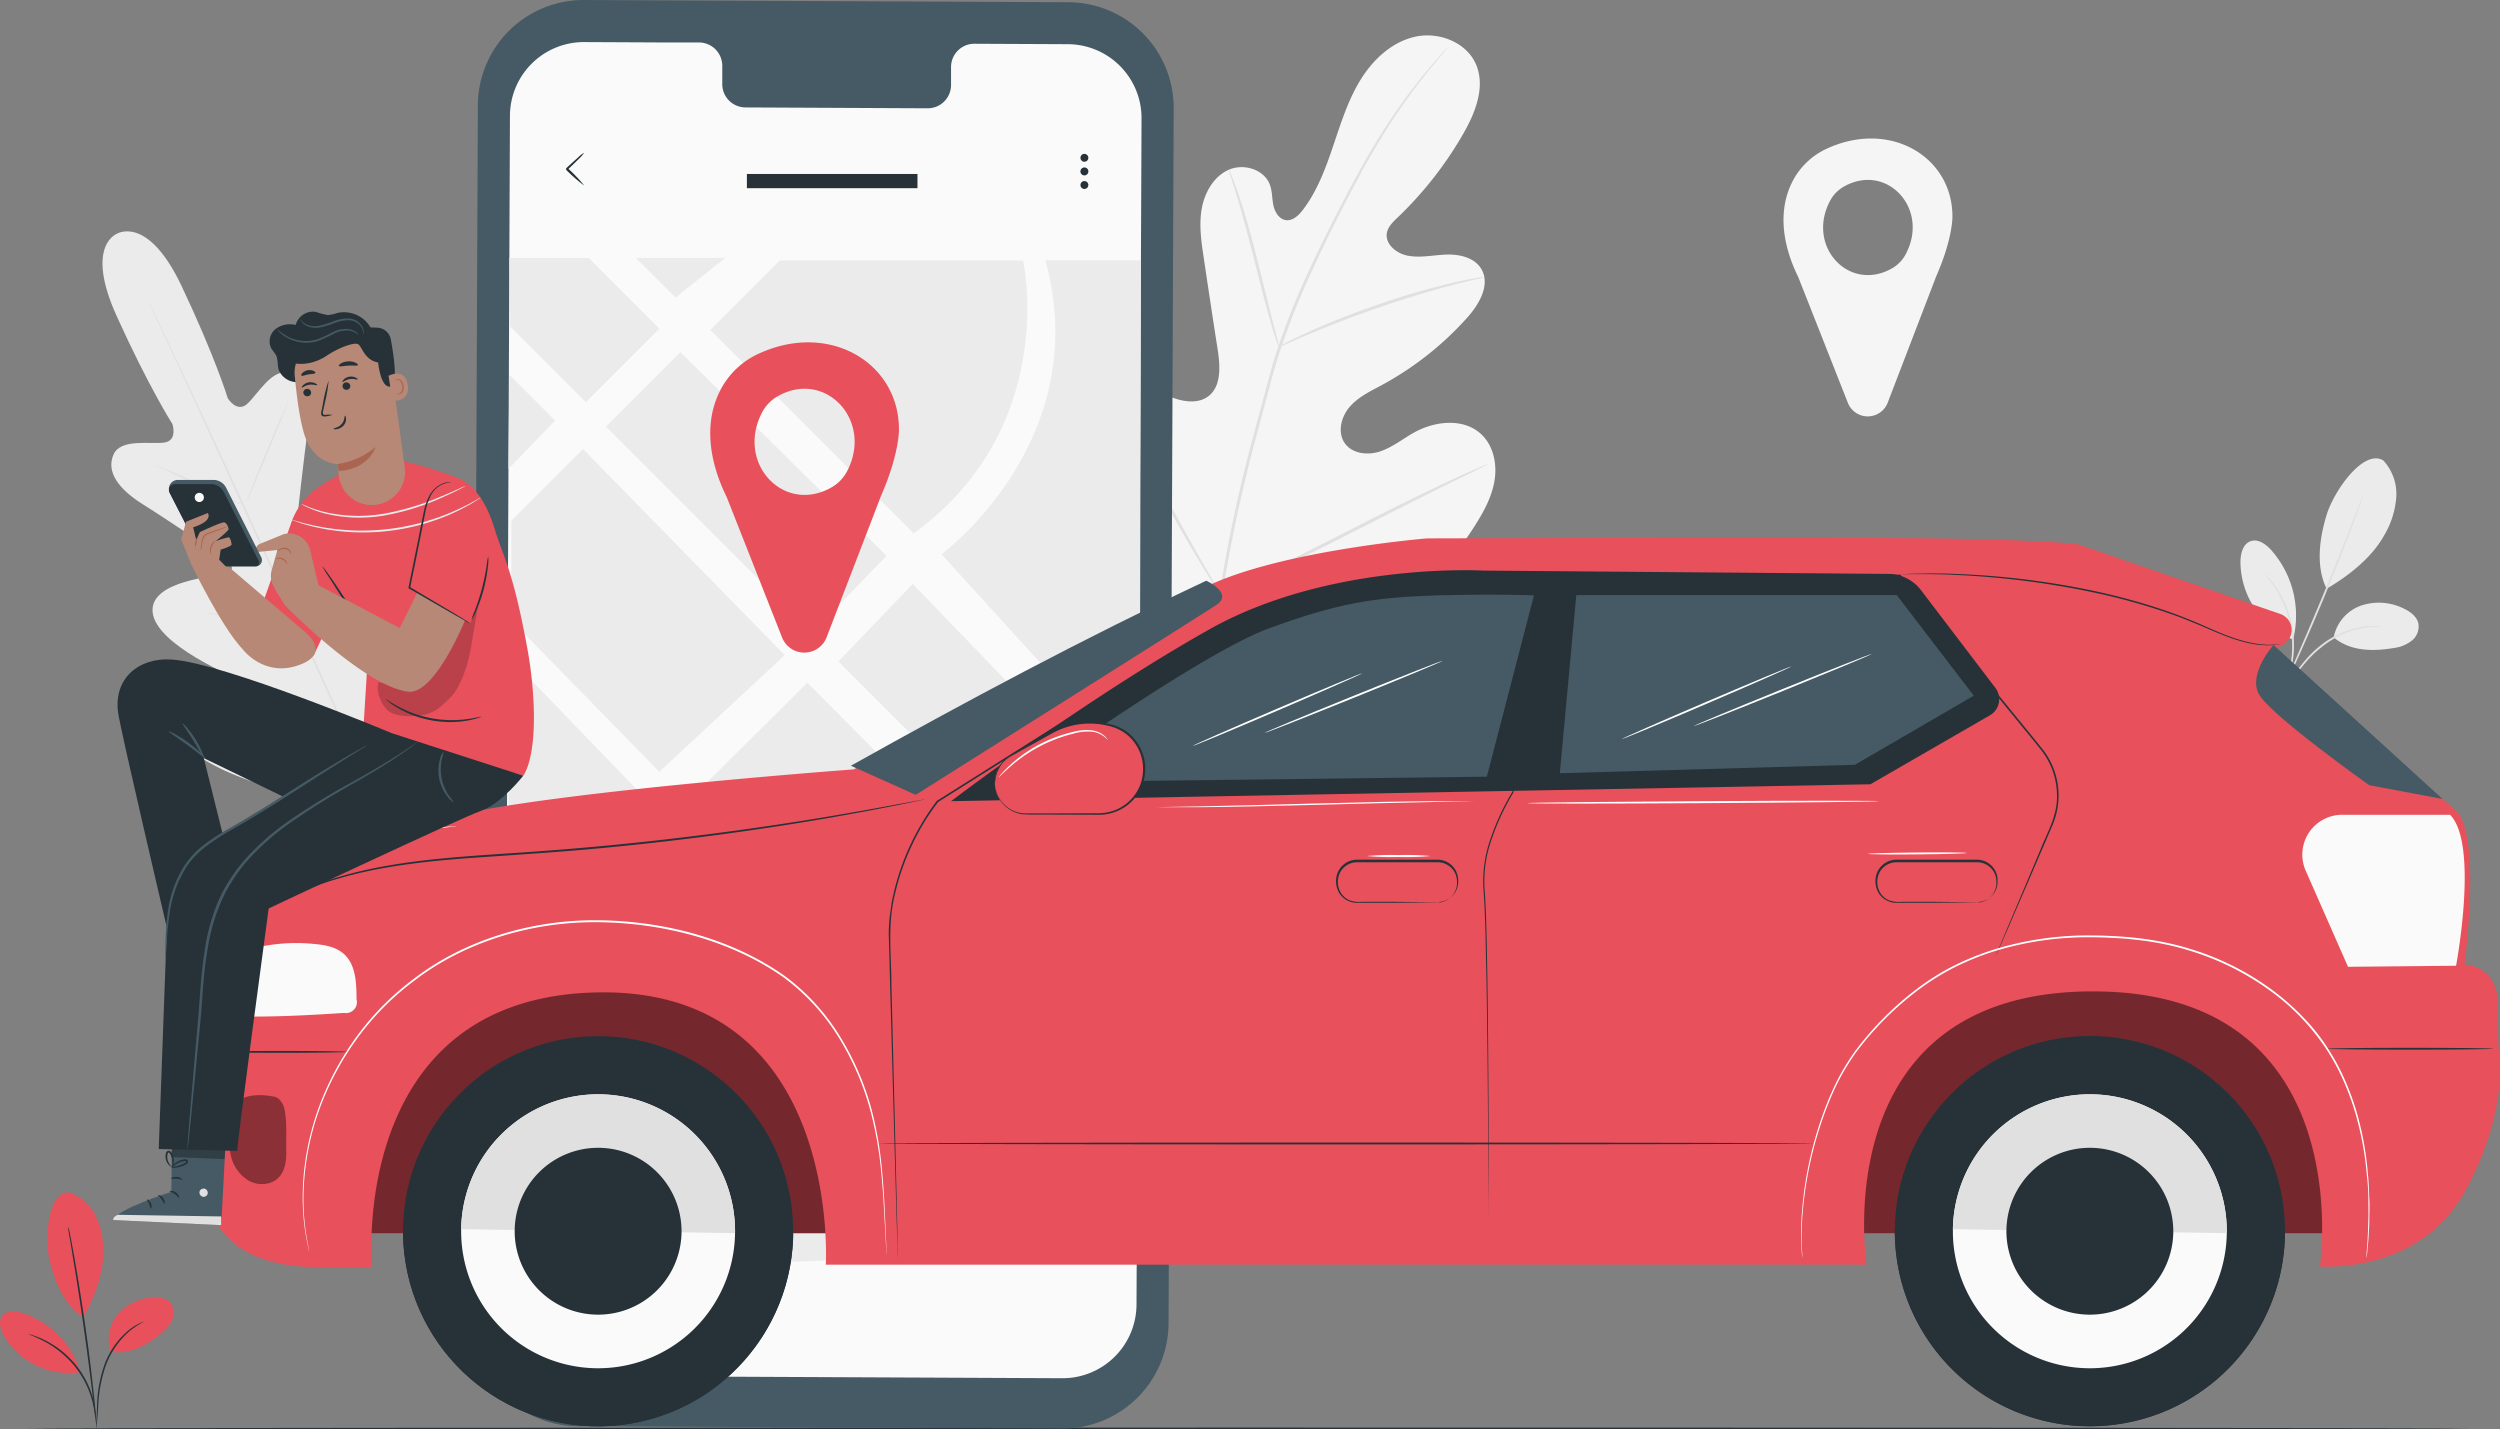 <svg xmlns="http://www.w3.org/2000/svg" viewBox="0 0 685.61 392.02"><rect x="0" y="0" width="685.61" height="392.02" fill="#808080" stroke="none"/><defs><style>.cls-1{fill:#ebebeb;}.cls-2{fill:#e0e0e0;}.cls-3{fill:#f5f5f5;}.cls-4{fill:#263238;}.cls-5{fill:#455a64;}.cls-6{fill:#fafafa;}.cls-7{fill:#e8505b;}.cls-8{opacity:0.5;}.cls-9{opacity:0.4;}.cls-10{fill:#fff;}.cls-11{opacity:0.2;}.cls-12{fill:#b78876;}.cls-13{fill:#aa6550;}.cls-14{opacity:0.3;}</style></defs><title>CS illustration</title><g id="Layer_2" data-name="Layer 2"><g id="Background_Complete" data-name="Background Complete"><path class="cls-1" d="M653.68,126.35a13.53,13.53,0,0,1,3.48,10,23.87,23.87,0,0,1-3.24,10.34c-3.39,6.18-9.76,11.21-15.86,14.76-3.49-7-1.34-15.83,0-20.24,2.18-7,10.34-18.23,15.58-14.9"/><path class="cls-1" d="M640,174.79a11.57,11.57,0,0,1,7.65-8.76,15.38,15.38,0,0,1,11.84,1c1.68.85,3.35,2.12,3.75,4a5,5,0,0,1-1.83,4.67,10,10,0,0,1-4.83,2c-6,1-11.89.92-16.58-2.88"/><path class="cls-2" d="M624.85,191.78a7.9,7.9,0,0,1,.74-1.25l2.14-3.33c1.84-2.76,4.38-6.75,8.44-10A24.84,24.84,0,0,1,648,171.86a16.71,16.71,0,0,1,4-.11c.47,0,.83.12,1.07.15s.37.08.37.1a26,26,0,0,0-5.36.21,25.66,25.66,0,0,0-11.58,5.42c-4,3.15-6.55,7.06-8.46,9.77-.95,1.37-1.72,2.49-2.27,3.24A8.28,8.28,0,0,1,624.85,191.78Z"/><path class="cls-2" d="M648.23,135.48a3.65,3.65,0,0,1-.17.61c-.16.44-.35,1-.59,1.71-.52,1.48-1.3,3.62-2.28,6.25-2,5.26-4.78,12.49-8.07,20.4s-6.44,15-8.79,20.11c-1.17,2.55-2.14,4.61-2.82,6-.33.67-.6,1.2-.8,1.62a3.36,3.36,0,0,1-.31.55,3,3,0,0,1,.21-.59c.19-.43.42-1,.72-1.66.65-1.5,1.56-3.56,2.67-6.09,2.26-5.14,5.35-12.25,8.64-20.16s6.16-15.11,8.21-20.33c1-2.57,1.84-4.67,2.43-6.19.28-.69.5-1.25.68-1.68A2.5,2.5,0,0,1,648.23,135.48Z"/><path class="cls-1" d="M629,174.85a27.09,27.09,0,0,0-6.14-24c-1.46-1.62-3.61-3.17-5.66-2.43s-2.73,3.32-2.77,5.51a23.15,23.15,0,0,0,14.22,21.38"/><path class="cls-2" d="M621.17,157.38a7.47,7.47,0,0,1,1,1,12.56,12.56,0,0,1,1,1.24,18.72,18.72,0,0,1,1.24,1.73,23.07,23.07,0,0,1,1.31,2.21,26.79,26.79,0,0,1,1.28,2.68,30.49,30.49,0,0,1,1.81,6.53,29.53,29.53,0,0,1,.18,6.79,24.53,24.53,0,0,1-.45,2.92,22.11,22.11,0,0,1-.64,2.5,20.35,20.35,0,0,1-.72,2,11.93,11.93,0,0,1-.65,1.47,7.85,7.85,0,0,1-.66,1.2c-.11,0,.82-1.77,1.68-4.77a22.86,22.86,0,0,0,.57-2.48,24.28,24.28,0,0,0,.4-2.89,30.26,30.26,0,0,0-.21-6.66,31.65,31.65,0,0,0-1.75-6.44,28.66,28.66,0,0,0-1.21-2.65,24.79,24.79,0,0,0-1.25-2.22C622.42,158.88,621.09,157.45,621.17,157.38Z"/><path class="cls-1" d="M32.28,64s-9.2,3-.28,22.69S47.29,116.3,47.29,116.3s1.53,4.55-2.27,5.07-12-1.2-13.91,3.33c-2,4.7,1.29,9.37,8.14,13.65s21.52,14.22,22.84,15.13,2.54,3,0,3.8S40.83,159.11,41.87,168,64,185.63,66.24,186.64s2.79,2,2.54,3.29-6.58,1-11.89,1.55-11.39,2.06-10.37,7.12,13.22,16.17,43.88,20.64l14.34,1.14,8.39-11.77c16.41-26.28,15.82-42.76,12.62-46.81s-8.3-.42-12.13,3.3-7.75,8.7-8.88,8.07-1.57-1.67-.86-4.06,7.6-24.14,1.51-30.66-19,7.08-21.24,8.51-3.05-.9-2.89-2.46,2.07-19.21,3.23-27.2-.3-13.51-5.15-15c-4.68-1.49-8.69,5.9-11.54,8.46s-5.34-1.55-5.34-1.55S59.05,97.94,49.77,78.38,32.1,64.09,32.1,64.09"/><path class="cls-2" d="M105.32,223.79C98.57,209.4,87,183.62,76.92,161.53s-19.18-42-25.86-56.48L43.12,88,41,83.33l-.55-1.21-.18-.42s.08.13.22.4l.59,1.19,2.23,4.61c1.93,4,4.69,9.82,8.06,17,6.76,14.39,15.93,34.35,26,56.43s21.6,47.88,28.28,62.31"/><path class="cls-2" d="M42.52,127.56a4.64,4.64,0,0,1,1,.33c.62.23,1.52.6,2.62,1.06,2.21.92,5.22,2.28,8.51,3.84l8.42,4,2.56,1.2a4.61,4.61,0,0,1,.92.48,4.9,4.9,0,0,1-1-.32c-.63-.24-1.52-.6-2.62-1.08-2.2-.95-5.19-2.34-8.48-3.9l-8.45-4c-1-.48-1.87-.87-2.56-1.19A4.91,4.91,0,0,1,42.52,127.56Z"/><path class="cls-2" d="M67.57,137.63c-.12,0,2.41-6.38,5.64-14.14s6-14,6.06-14-2.41,6.37-5.65,14.13S67.68,137.67,67.57,137.63Z"/><path class="cls-2" d="M81.48,172.23a4.77,4.77,0,0,1,.63-.86l1.81-2.25c1.52-1.9,3.62-4.53,5.83-7.52s4.12-5.76,5.49-7.78l1.62-2.38a3.88,3.88,0,0,1,.64-.85,5.64,5.64,0,0,1-.49.94c-.35.59-.86,1.44-1.51,2.47-1.3,2.06-3.17,4.87-5.39,7.87s-4.36,5.6-6,7.45c-.8.93-1.45,1.67-1.92,2.16A4.83,4.83,0,0,1,81.48,172.23Z"/><path class="cls-2" d="M56.82,168.11a4,4,0,0,1,1,.06l2.65.34c2.24.3,5.32.75,8.71,1.27s6.48,1,8.7,1.41l2.62.47a4.76,4.76,0,0,1,1,.24,4,4,0,0,1-1-.06l-2.65-.34c-2.23-.3-5.32-.75-8.71-1.27s-6.47-1-8.7-1.41l-2.62-.47A4.76,4.76,0,0,1,56.82,168.11Z"/><path class="cls-2" d="M65.23,200.22a6.47,6.47,0,0,1,1.25.09l3.4.42c2.86.37,6.81.92,11.18,1.55s8.3,1.22,11.16,1.67l3.37.56a7,7,0,0,1,1.23.26,5.58,5.58,0,0,1-1.25-.09l-3.4-.42c-2.86-.37-6.82-.91-11.18-1.54s-8.3-1.22-11.16-1.68l-3.37-.55A7.16,7.16,0,0,1,65.23,200.22Z"/><path class="cls-2" d="M96.1,204.45a6.64,6.64,0,0,1,.76-1.11l2.19-2.93c1.85-2.48,4.39-5.91,7.09-9.78s5.06-7.43,6.75-10l2-3.07a9.29,9.29,0,0,1,.77-1.1,6.55,6.55,0,0,1-.62,1.19c-.43.76-1.07,1.83-1.89,3.15-1.62,2.64-3.93,6.23-6.64,10.11s-5.29,7.28-7.21,9.71c-1,1.22-1.75,2.19-2.3,2.85A7.66,7.66,0,0,1,96.1,204.45Z"/><path class="cls-3" d="M329.69,182.32c-25.62-12.89-35.26-42.3-38.26-69.56-.5-4.55-1.69-9.25-.11-13.54s6.21-7.72,10.54-6.4c3.59,1.1,5.62,4.8,8,7.76a26.86,26.86,0,0,0,12.09,8.61c3.1,1.08,6.8,1.48,9.42-.51,3.59-2.71,3.27-8.18,2.59-12.68Q332,83.43,330.14,70.85c-.68-4.5-1.36-9.1-.58-13.57s3.3-8.9,7.41-10.72,9.77-.11,11.31,4.16c.64,1.78.55,3.74.94,5.59s1.57,3.8,3.42,4.06,3.49-1.27,4.64-2.78c4-5.22,6.3-11.53,8.41-17.78s4.1-12.63,7.6-18.2S382.06,11.27,388.45,10s13.85,1.69,16.39,7.78-.22,13.09-3.5,18.82a101.78,101.78,0,0,1-18,23c-1.27,1.21-2.66,2.52-3,4.27-.54,3.15,2.73,5.72,5.84,6.27,3.52.64,7.11-.24,10.68-.33s7.6.9,9.41,4c2.51,4.33-.64,9.72-4,13.42a86.93,86.93,0,0,1-23.36,18.4c-3.14,1.69-6.47,3.26-8.81,6s-3.36,7-1.29,9.93,6.37,3.36,9.74,2.22,6.21-3.48,9.34-5.21c5.85-3.23,13.9-4,18.64.82,3.11,3.14,4.05,8,3.34,12.38s-2.86,8.38-5.22,12.12c-8.23,13.07-19.58,24.27-33.22,31.33s-26.74,10.32-41.76,7.16"/><path class="cls-2" d="M334.23,164.31A409,409,0,0,1,344,118.55l3.17-11.87c1.05-3.89,2.09-7.75,3.34-11.46a203.74,203.74,0,0,1,8.41-20.91c3-6.53,6.07-12.61,9-18.27s5.77-10.89,8.55-15.54a162.6,162.6,0,0,1,14.78-21c1.93-2.32,3.49-4.08,4.56-5.26L397,13a4.38,4.38,0,0,1,.43-.43,2.55,2.55,0,0,1-.37.49l-1.17,1.38c-1,1.22-2.54,3-4.43,5.36A172,172,0,0,0,377,40.81c-2.75,4.65-5.54,9.88-8.45,15.55s-5.94,11.76-8.91,18.28a202.12,202.12,0,0,0-8.33,20.85C350,99.18,349,103,347.94,106.91l-3.16,11.86A416.69,416.69,0,0,0,335,164.42"/><path class="cls-2" d="M350.71,95.16A10.76,10.76,0,0,1,350,93.3c-.41-1.21-1-3-1.6-5.18-1.28-4.39-2.85-10.52-4.55-17.28s-3.36-12.85-4.7-17.21c-.67-2.18-1.23-3.94-1.63-5.15a9.27,9.27,0,0,1-.54-1.92,8.59,8.59,0,0,1,.84,1.81c.5,1.18,1.15,2.91,1.89,5.08,1.5,4.33,3.24,10.42,4.95,17.19S347.81,83.35,349,88c.54,2.08,1,3.84,1.35,5.24A8.74,8.74,0,0,1,350.71,95.16Z"/><path class="cls-2" d="M407.05,76a13.66,13.66,0,0,1-2.27.61c-1.47.34-3.6.83-6.2,1.52-5.22,1.34-12.37,3.45-20.15,6.11s-14.72,5.4-19.68,7.52c-2.49,1-4.48,1.93-5.86,2.54a13,13,0,0,1-2.18.89,12.11,12.11,0,0,1,2-1.18c1.34-.71,3.3-1.69,5.76-2.8,4.92-2.26,11.85-5.09,19.65-7.77a209.36,209.36,0,0,1,20.28-5.89c2.63-.62,4.78-1,6.27-1.27A11.73,11.73,0,0,1,407.05,76Z"/><path class="cls-2" d="M334.79,163.14a3.85,3.85,0,0,1-.5-.65l-1.29-2c-1.12-1.7-2.66-4.2-4.54-7.32-3.75-6.23-8.66-15-13.95-24.74s-10.12-18.55-13.74-24.85c-1.76-3.06-3.22-5.58-4.3-7.45-.47-.81-.85-1.48-1.16-2a3.41,3.41,0,0,1-.36-.74s.2.21.5.65l1.29,2c1.12,1.7,2.67,4.2,4.54,7.31,3.76,6.23,8.67,15,14,24.75s10.11,18.55,13.73,24.85l4.3,7.45,1.17,2A2.84,2.84,0,0,1,334.79,163.14Z"/><path class="cls-2" d="M408.14,127.22s-.23.17-.71.43l-2.13,1.07-7.85,3.86c-6.63,3.26-15.74,7.87-25.79,13s-19.22,9.64-25.92,12.76c-3.35,1.57-6.07,2.8-8,3.62l-2.19.93a3,3,0,0,1-.79.27,3.36,3.36,0,0,1,.72-.43l2.13-1.07,7.85-3.86c6.63-3.26,15.73-7.87,25.79-13s19.21-9.64,25.91-12.76c3.35-1.57,6.07-2.8,8-3.62l2.2-.93A3,3,0,0,1,408.14,127.22Z"/><path class="cls-3" d="M535.44,59.32c0-16.31-17.14-26.65-34.62-18.47a19.87,19.87,0,0,0-9.19,8.81c-4.4,8.52-2.46,18.25,1.53,26.32l13.6,34.48a5.86,5.86,0,0,0,10.92,0L531,75.76C535.64,65.2,535.44,59.32,535.44,59.32ZM519,73.52c-11.75,6.83-23.65-5.8-17.21-18.26a9.69,9.69,0,0,1,3.73-4c11.75-6.83,23.66,5.8,17.21,18.26A9.69,9.69,0,0,1,519,73.52Z"/></g><g id="Floor"><path class="cls-4" d="M677.19,391.76c0,.14-150,.26-335,.26s-335-.12-335-.26,150-.26,335-.26S677.19,391.61,677.19,391.76Z"/></g><g id="Device"><path class="cls-5" d="M291.38,391.76l-132.92-.62a29,29,0,0,1-28.82-29.07l1.41-333.24A29,29,0,0,1,160.14,0L293.06.61a29,29,0,0,1,28.82,29.08l-1.41,333.24A29,29,0,0,1,291.38,391.76Z"/><path class="cls-6" d="M292.87,12.12,267.1,12a6.39,6.39,0,0,0-6.28,6.51l0,4.67a6.4,6.4,0,0,1-6.28,6.52l-50.23-.24a6.39,6.39,0,0,1-6.23-6.57l0-4.67a6.41,6.41,0,0,0-6.23-6.57l-9.07,0-22.55-.11a20.28,20.28,0,0,0-20.38,20.19L138.47,357a20.28,20.28,0,0,0,20.18,20.36l132.66.61a20.28,20.28,0,0,0,20.37-20.19l1.38-325.26A20.28,20.28,0,0,0,292.87,12.12Z"/><polygon class="cls-1" points="139.68 70.73 161.42 70.73 180.82 90.13 160.66 110.3 139.91 89.56 139.68 70.73"/><polygon class="cls-1" points="185.25 81.62 174.36 70.73 198.87 70.73 185.25 81.62"/><path class="cls-1" d="M194.78,90.51l19.09-19.08h66.7s10.21,45.6-30,74.87Z"/><polygon class="cls-1" points="186.61 96.6 166.19 117.03 222.7 173.54 243.12 152.43 186.61 96.6"/><polygon class="cls-1" points="139.44 128.6 152.23 115.32 139.68 102.77 139.44 128.6"/><polygon class="cls-1" points="159.89 123.15 140.23 142.81 140.23 170.13 180.82 211.66 215.21 179.66 159.89 123.15"/><path class="cls-1" d="M258.2,152s42.12-30.88,28.5-80.6h26.19l-.32,140.35Z"/><polygon class="cls-1" points="250.31 160.13 229.94 181.4 292.39 243.84 311.49 223.6 250.31 160.13"/><polygon class="cls-1" points="221.43 187.22 189.43 219 253.44 282.57 285.39 251.68 221.43 187.22"/><polygon class="cls-1" points="204.66 346.45 253.59 295.72 300.14 343.17 204.66 346.45"/><path class="cls-1" d="M261.22,289.18l51-50.49c0,2.24-.44,104.72-.44,104.72Z"/><polygon class="cls-1" points="217.59 260.81 246.5 289.72 189.43 348.63 163.05 316.99 217.59 260.81"/><path class="cls-1" d="M139.48,321.1c2.73-.28,72.64-65.74,72.64-65.74l-72.64-75.27Z"/><polyline class="cls-1" points="138.47 336.01 155.3 321.1 178.61 348.63 138.47 348.63 138.47 338.1"/><path class="cls-4" d="M160.25,50.91a42.56,42.56,0,0,1-5-4.35h0v-.38h0l0,0,.06-.06.12-.12.25-.23.48-.44.91-.84,1.57-1.4a6.81,6.81,0,0,1,1.54-1.19A7.35,7.35,0,0,1,159,43.31l-1.5,1.48-.89.86-.48.45-.24.23-.12.12-.07.06,0,0v0h0v-.38h0A42.4,42.4,0,0,1,160.25,50.91Z"/><path class="cls-4" d="M298.47,43.28a1.08,1.08,0,1,1-1.08-1.08A1.08,1.08,0,0,1,298.47,43.28Z"/><path class="cls-4" d="M298.16,46.24a1.09,1.09,0,1,1-1.54,0A1.1,1.1,0,0,1,298.16,46.24Z"/><path class="cls-4" d="M298.47,50.74a1.08,1.08,0,1,1-1.08-1.08A1.08,1.08,0,0,1,298.47,50.74Z"/><rect class="cls-4" x="204.83" y="47.71" width="46.78" height="3.9"/><path class="cls-7" d="M246.53,117.72c0-18.22-19.15-29.77-38.67-20.63a22.12,22.12,0,0,0-10.27,9.84c-4.92,9.51-2.75,20.38,1.71,29.4l15.19,38.51a6.55,6.55,0,0,0,12.2-.06l14.89-38.7C246.74,124.29,246.53,117.72,246.53,117.72Zm-18.34,15.86c-13.13,7.63-26.43-6.48-19.23-20.4a11,11,0,0,1,4.16-4.42c13.13-7.63,26.43,6.48,19.23,20.4A11,11,0,0,1,228.19,133.58Z"/></g><g id="Car"><rect class="cls-7" x="89.47" y="256.79" width="554.82" height="81.41"/><g class="cls-8"><rect x="89.47" y="256.79" width="554.82" height="81.41"/></g><circle class="cls-4" cx="164.02" cy="337.66" r="53.5" transform="translate(-22.3 11.77) rotate(-3.85)"/><path class="cls-4" d="M110.54,336.75c0,.05,0,.09,0,.14a53.5,53.5,0,0,0,107,1.54c0-.05,0-.09,0-.14Z"/><path class="cls-6" d="M126.47,337.12a37.56,37.56,0,1,0,38.1-37A37.56,37.56,0,0,0,126.47,337.12Z"/><path class="cls-2" d="M164.57,300.1a37.56,37.56,0,0,0-38.1,37l75.11,1.08A37.56,37.56,0,0,0,164.57,300.1Z"/><path class="cls-4" d="M141.15,337.33a22.88,22.88,0,1,0,23.2-22.55A22.88,22.88,0,0,0,141.15,337.33Z"/><circle class="cls-4" cx="573.12" cy="337.66" r="53.5" transform="translate(-18.57 33.71) rotate(-3.32)"/><path class="cls-4" d="M519.64,336.75c0,.05,0,.09,0,.14a53.5,53.5,0,0,0,107,1.54c0-.05,0-.09,0-.14Z"/><path class="cls-6" d="M535.57,337.12a37.56,37.56,0,1,0,38.1-37A37.56,37.56,0,0,0,535.57,337.12Z"/><path class="cls-2" d="M573.67,300.1a37.56,37.56,0,0,0-38.1,37l75.11,1.08A37.56,37.56,0,0,0,573.67,300.1Z"/><path class="cls-4" d="M550.25,337.33a22.88,22.88,0,1,0,23.2-22.55A22.89,22.89,0,0,0,550.25,337.33Z"/><path class="cls-7" d="M234.15,211s-78.78,5.81-108,12.36C105.59,228,65.91,235.93,66.39,260.9l3.15,17.89s-14.73,6.73-14.73,23.88-3.59,43.77,30.77,44.83c5.66.18,16.42,0,16.42,0s-6.6-73.17,60.63-75.31c68.38-2.18,63.84,74.64,63.84,74.64H511.9S500.18,272,573.8,271.88s62.42,75.44,62.42,75.44,27.08,2.34,39.69-20.42,9.32-39,9.32-39l-.42-14.39a9.32,9.32,0,0,0-8.95-9h0s4.92-36.23-2.63-42.5-48.92-44.09-48.92-44.09l2-1.24a4.64,4.64,0,0,0-1-8.32c-15.71-5.4-46.77-16.08-54.07-18.64a13.56,13.56,0,0,0-3.39-.71c-4.36-.34-16.7-1.12-39.34-1.36-27.6-.29-137.14,0-137.14,0s-37.7,3.1-58.7,12.35C310.6,169.73,234.15,211,234.15,211Z"/><g class="cls-9"><path d="M74.79,300.69c-2.86-.58-7.24-.64-9.42,1.3-1.62,1.44-2,3.76-2.29,5.91a25.16,25.16,0,0,0,.2,8.87,10.77,10.77,0,0,0,5,7.07c2.61,1.42,6.19,1.19,8.22-1,1.86-2,2.07-5,2-7.68-.07-3.86.24-7.13-.47-10.92a5.36,5.36,0,0,0-1-2.2,3,3,0,0,0-2.28-1.37"/></g><path class="cls-6" d="M69.54,278.79c8.36,0,16.47-.46,24.82-1A3,3,0,0,0,97.77,274c0-4.48-.18-9.57-3.58-12.49-2.08-1.79-4.93-2.34-7.65-2.6a49.56,49.56,0,0,0-20.15,2Z"/><path class="cls-10" d="M243.2,344.54s0-.24-.07-.71-.08-1.19-.14-2.1c-.1-1.86-.25-4.58-.44-8.07s-.43-7.79-.93-12.75a100.8,100.8,0,0,0-3-16.63,75.81,75.81,0,0,0-8-18.76,59,59,0,0,0-15.56-17.36c-13.5-9.59-31.73-15-50.8-15.25s-37.28,5.81-50.43,15.88a74,74,0,0,0-16.38,16.7,79.05,79.05,0,0,0-9.58,18,73,73,0,0,0-4.05,16.37,68.71,68.71,0,0,0-.49,12.74,63.25,63.25,0,0,0,1,8c.16.9.29,1.59.37,2.07s.11.71.11.71-.06-.24-.16-.7-.24-1.17-.42-2.06a58.16,58.16,0,0,1-1.08-8,67.51,67.51,0,0,1,.4-12.79,73.57,73.57,0,0,1,4-16.46,79.36,79.36,0,0,1,9.58-18.15,74,74,0,0,1,16.44-16.84c13.22-10.15,31.5-16.25,50.73-16s37.47,5.69,51.07,15.39A59.14,59.14,0,0,1,231,285.3a75.88,75.88,0,0,1,8,18.88,100.32,100.32,0,0,1,2.88,16.7c.48,5,.68,9.26.84,12.77s.27,6.21.35,8.07c0,.92.06,1.61.08,2.1S243.2,344.54,243.2,344.54Z"/><path class="cls-4" d="M246.23,345.79s0-.21,0-.6l-.06-1.78c0-1.57-.12-3.89-.22-6.91-.17-6.06-.42-14.94-.74-26.22s-.69-25-1.12-40.7q-.15-5.9-.33-12.16a41.24,41.24,0,0,1,.28-6.35c.15-1.06.3-2.14.45-3.22s.44-2.14.67-3.22a67.13,67.13,0,0,1,11.77-25l0,0,0,0,49.43-31.14,13.34-8.41a105.44,105.44,0,0,1,14.13-7.88A143.94,143.94,0,0,1,349.2,166c2.62-.92,5.31-1.68,8-2.48s5.43-1.46,8.21-2a186.4,186.4,0,0,1,31.86-4,298.78,298.78,0,0,1,30.84.11h.29l-.06.29c-4.74,21.17-9.2,41.12-13.29,59.42v0l0,0a64.9,64.9,0,0,0-5.95,12.76,34.7,34.7,0,0,0-2,13.21c.34,4.39.46,8.68.57,12.85s.16,8.22.24,12.14c.23,15.7.29,29.4.33,40.68s0,20.14,0,26.2c0,3,0,5.34,0,6.91,0,.78,0,1.37,0,1.77s0,.6,0,.6,0-.2,0-.6,0-1,0-1.77c0-1.57,0-3.89,0-6.91,0-6.06-.09-14.92-.15-26.2s-.18-25-.44-40.67q-.14-5.88-.26-12.14c-.12-4.17-.25-8.45-.6-12.83a35.25,35.25,0,0,1,2-13.38,64.74,64.74,0,0,1,6-12.86l0,.07c4.07-18.3,8.52-38.26,13.23-59.43l.23.31a300.51,300.51,0,0,0-30.78-.09,187.2,187.2,0,0,0-31.77,4c-2.76.56-5.47,1.33-8.18,2s-5.36,1.55-8,2.47a144.91,144.91,0,0,0-15.29,6.1A104.94,104.94,0,0,0,320,180.48l-13.36,8.4L257.19,220l.05,0A63.76,63.76,0,0,0,250,232a64.58,64.58,0,0,0-4.44,12.72c-2.25,8.57-1.11,17-1.1,24.86.39,15.7.73,29.4,1,40.69s.48,20.16.62,26.23c.07,3,.12,5.34.15,6.91q0,1.17,0,1.77Z"/><path class="cls-4" d="M427.77,159.32l.47,0,1.37,0,5.31-.13,19.69-.39L521,157.59h.13l.08.09,9.3,11.39,26.56,32.57,3,3.71A20.43,20.43,0,0,1,564.55,218a20.64,20.64,0,0,1-1.61,8.17l-3,7c-3.87,9-7,16.2-9.18,21.24-1.09,2.48-1.94,4.42-2.52,5.76l-.67,1.49c-.15.34-.24.5-.24.5s.06-.18.19-.52.36-.86.62-1.51c.57-1.35,1.38-3.3,2.43-5.8,2.14-5,5.22-12.33,9-21.3,1.72-4.53,4.75-9.28,4.54-15.08a20.42,20.42,0,0,0-2-8.51,20.92,20.92,0,0,0-2.44-3.89l-3-3.7c-8.18-10-17.16-21-26.59-32.54L520.8,158l.2.09-66.38,1-19.7.24-5.31,0h-1.84Z"/><path class="cls-4" d="M394.26,247.59s.28,0,.79-.12a5.55,5.55,0,0,0,2.11-.83,5.42,5.42,0,0,0,2.13-2.79,6,6,0,0,0,.28-2.2,5.51,5.51,0,0,0-.62-2.38,5.32,5.32,0,0,0-4.61-2.8l-6.74,0-15.45,0a5.23,5.23,0,0,0-5.19,4.64,5.8,5.8,0,0,0,.64,3.53,5.27,5.27,0,0,0,2.55,2.28,8.13,8.13,0,0,0,3.33.4h3.27l5.88,0,8.51.08,2.31,0a5.13,5.13,0,0,1,.81.05,3.93,3.93,0,0,1-.81,0l-2.31.05-8.51.08-5.88,0h-3.27c-.57,0-1.12,0-1.73,0a5.71,5.71,0,0,1-4.59-2.88,6.4,6.4,0,0,1-.71-3.83,5.75,5.75,0,0,1,5.7-5.11l15.45,0,6.75,0a5.68,5.68,0,0,1,4.92,3.06,5.81,5.81,0,0,1,.63,2.55,6.38,6.38,0,0,1-.33,2.3,5.54,5.54,0,0,1-2.3,2.86,5.45,5.45,0,0,1-2.2.77A3.12,3.12,0,0,1,394.26,247.59Z"/><path class="cls-4" d="M542.19,247.59s.28,0,.79-.12a5.55,5.55,0,0,0,2.11-.83,5.42,5.42,0,0,0,2.13-2.79,6,6,0,0,0,.28-2.2,5.51,5.51,0,0,0-.62-2.38,5.32,5.32,0,0,0-4.61-2.8l-6.74,0-15.45,0a5.23,5.23,0,0,0-5.19,4.64,5.8,5.8,0,0,0,.64,3.53,5.27,5.27,0,0,0,2.55,2.28,8.13,8.13,0,0,0,3.33.4h3.27l5.88,0,8.51.08,2.31,0a5.13,5.13,0,0,1,.81.05,3.93,3.93,0,0,1-.81,0l-2.31.05-8.51.08-5.88,0h-3.27c-.57,0-1.12,0-1.73,0a5.71,5.71,0,0,1-4.59-2.88,6.4,6.4,0,0,1-.71-3.83,5.75,5.75,0,0,1,5.7-5.11l15.45,0,6.75,0a5.68,5.68,0,0,1,4.92,3.06,5.81,5.81,0,0,1,.63,2.55,6.38,6.38,0,0,1-.33,2.3,5.54,5.54,0,0,1-2.3,2.86,5.45,5.45,0,0,1-2.2.77A3.12,3.12,0,0,1,542.19,247.59Z"/><path class="cls-6" d="M671.91,223.45h-29.6a10.91,10.91,0,0,0-9.66,5.84h0a10.94,10.94,0,0,0-.33,9.49l11.61,26.36,29.63-.29S679.87,231.43,671.91,223.45Z"/><path class="cls-4" d="M260.82,219.72l152.73-2.81,99.4-1.83,32.78-18.92a5.1,5.1,0,0,0,1.51-7.49l-20.41-26.81a11.33,11.33,0,0,0-8.94-4.47l-111.18-.91s-41.86-2.43-74.84,16C297.15,192,260.82,219.72,260.82,219.72Z"/><path class="cls-5" d="M330.82,159.25s7.65,3.49,2.67,6.73-82.36,52-82.36,52L233.34,210C264.85,192.39,296.67,175.34,330.82,159.25Z"/><path class="cls-4" d="M253.63,219.22s-.16.05-.48.12l-1.41.3-5.43,1.13c-4.72.94-11.56,2.25-20,3.71-17,2.92-40.52,6.32-66.69,8.59-6.55.57-12.94,1-19.12,1.44s-12.14.78-17.8,1.3c-11.33,1-21.47,2.63-29.71,5.09a83.94,83.94,0,0,0-18.73,7.81c-2.13,1.12-3.64,2.22-4.72,2.88l-1.22.78-.42.25a4.3,4.3,0,0,1,.39-.3l1.19-.81a55.28,55.28,0,0,1,4.68-3,82,82,0,0,1,18.73-8c8.25-2.5,18.43-4.19,29.76-5.21,5.67-.53,11.64-.92,17.81-1.33s12.57-.88,19.11-1.45c26.16-2.26,49.71-5.61,66.68-8.43,8.49-1.41,15.33-2.67,20.07-3.55l5.44-1,1.42-.26C253.46,219.23,253.63,219.22,253.63,219.22Z"/><path class="cls-4" d="M683.74,287.61c0,.14-10.18.26-22.73.26s-22.74-.12-22.74-.26,10.18-.26,22.74-.26S683.74,287.47,683.74,287.61Z"/><path class="cls-4" d="M497.51,313.59c0,.14-57.46.26-128.33.26s-128.34-.12-128.34-.26,57.45-.26,128.34-.26S497.51,313.44,497.51,313.59Z"/><path class="cls-4" d="M95.17,288.47c0,.14-8.13.26-18.15.26s-18.14-.12-18.14-.26,8.12-.26,18.14-.26S95.17,288.33,95.17,288.47Z"/><path class="cls-5" d="M623.49,176.88s-6.82,7.64-4.14,13.24,30.39,25.21,30.39,25.21l20.11,3.78Z"/><polygon class="cls-5" points="432.29 163.22 427.77 212.05 508.69 209.74 541.3 190.79 520.19 163.22 432.29 163.22"/><path class="cls-5" d="M280,214.55s48.82-35.26,68.08-42.26c18.59-6.77,28.28-8.46,45.74-9,16.69-.47,26.86,0,26.86,0L407.76,213Z"/><path class="cls-7" d="M272.84,214.71h0a8.55,8.55,0,0,1,4.36-7.45l11.22-6.3a21.31,21.31,0,0,1,10.47-2.74h0a21.39,21.39,0,0,1,6.66,1.06,12.15,12.15,0,0,1,8.17,11.16h0a12.35,12.35,0,0,1-12.35,12.83h-20A8.55,8.55,0,0,1,272.84,214.71Z"/><path class="cls-4" d="M272.84,214.71s0,.38.13,1.09a8.55,8.55,0,0,0,1,2.93,8.79,8.79,0,0,0,3.44,3.38,8.46,8.46,0,0,0,2.88.91c1.06.12,2.24,0,3.45.06l17.11-.05a13,13,0,0,0,4.76-.78,12.22,12.22,0,0,0,7.09-7,12.44,12.44,0,0,0,.74-5.29,12.09,12.09,0,0,0-5.05-9,12.86,12.86,0,0,0-4.63-1.95,20.7,20.7,0,0,0-4.84-.57,21,21,0,0,0-8.78,1.88c-1.29.57-2.47,1.3-3.64,1.93l-3.34,1.86-5.75,3.19A8.43,8.43,0,0,0,274,210.7a8.68,8.68,0,0,0-1,2.93c-.1.71-.09,1.08-.12,1.08a5.28,5.28,0,0,1,0-1.09,8.16,8.16,0,0,1,.92-3,8.66,8.66,0,0,1,3.47-3.55l5.71-3.25,3.32-1.89c1.16-.64,2.34-1.38,3.66-2a21.49,21.49,0,0,1,9-2,21.14,21.14,0,0,1,5,.57,13.52,13.52,0,0,1,4.82,2,12.66,12.66,0,0,1,5.27,9.33,12.87,12.87,0,0,1-.78,5.52,12.64,12.64,0,0,1-7.4,7.3,13.21,13.21,0,0,1-4.93.8l-17.11-.06a33.09,33.09,0,0,1-3.49-.1,8.65,8.65,0,0,1-3-1,9,9,0,0,1-3.48-3.55,8.36,8.36,0,0,1-.91-3A6.54,6.54,0,0,1,272.84,214.71Z"/><path class="cls-10" d="M649,345s0-.24,0-.7.07-1.15.13-2,.16-2,.22-3.3.1-2.81.16-4.51,0-3.58,0-5.65-.15-4.31-.43-6.7A86.67,86.67,0,0,0,646.15,306a71.38,71.38,0,0,0-3.18-8.95,59.62,59.62,0,0,0-4.83-9.09,61.94,61.94,0,0,0-15.64-16.32,73.94,73.94,0,0,0-22.42-11.05c-8.34-2.56-17.42-3.49-26.66-3.55a87.26,87.26,0,0,0-26.6,3.87A74,74,0,0,0,535,265.82a67.87,67.87,0,0,0-10.28,6.71,85.85,85.85,0,0,0-15.84,16.24,64.64,64.64,0,0,0-5.26,8.84A86.83,86.83,0,0,0,500,306.4a104.56,104.56,0,0,0-5.77,28.06c-.16,3.39-.15,6-.06,7.81.05.88.09,1.56.12,2s0,.7,0,.7,0-.24-.08-.69-.09-1.15-.17-2a77.32,77.32,0,0,1,0-7.83,103,103,0,0,1,5.63-28.17,87.4,87.4,0,0,1,3.63-8.84,62.92,62.92,0,0,1,5.27-8.92,86.12,86.12,0,0,1,15.89-16.37,69.19,69.19,0,0,1,10.35-6.78,74.86,74.86,0,0,1,11.91-4.93,87.74,87.74,0,0,1,26.76-3.9c9.28.06,18.4,1,26.81,3.58a74.13,74.13,0,0,1,22.56,11.16,67.83,67.83,0,0,1,8.84,7.75,54,54,0,0,1,6.87,8.72,59,59,0,0,1,4.83,9.16,72.13,72.13,0,0,1,3.18,9,86.22,86.22,0,0,1,2.82,16.16c.27,2.41.27,4.66.39,6.73s0,4,0,5.66-.14,3.2-.2,4.51-.2,2.41-.27,3.3-.15,1.55-.19,2S649,345,649,345Z"/><path class="cls-10" d="M405.62,219.72s-.07,0-.23,0l-.68,0-2.6.05-9.6.18c-8.09.15-19.28.45-31.64.78s-23.55.58-31.65.64c-4.05,0-7.33,0-9.6,0l-2.6,0-.68,0c-.16,0-.23,0-.23,0s.07,0,.23,0l.68,0,2.6-.06,9.59-.17c8.1-.15,19.29-.45,31.65-.79s23.55-.57,31.65-.63c4.05,0,7.33,0,9.6,0l2.6,0,.68,0C405.55,219.7,405.62,219.71,405.62,219.72Z"/><path class="cls-10" d="M392.36,234.76a74.92,74.92,0,0,1-8.76.26,74.92,74.92,0,0,1-8.76-.26,72.38,72.38,0,0,1,8.76-.26A72.38,72.38,0,0,1,392.36,234.76Z"/><path class="cls-10" d="M395.58,181.24c.05.14-10.82,4.67-24.29,10.12s-24.43,9.76-24.49,9.63,10.82-4.66,24.3-10.12S395.53,181.11,395.58,181.24Z"/><path class="cls-10" d="M373.54,184.66c.06.13-10.3,4.69-23.12,10.19s-23.28,9.84-23.34,9.71,10.3-4.7,23.13-10.19S373.49,184.53,373.54,184.66Z"/><path class="cls-10" d="M513.3,179.35c.06.14-10.82,4.66-24.29,10.12s-24.43,9.76-24.48,9.63,10.82-4.66,24.29-10.12S513.25,179.22,513.3,179.35Z"/><path class="cls-10" d="M491.27,182.77c.05.13-10.3,4.69-23.13,10.19s-23.28,9.84-23.34,9.71,10.3-4.7,23.13-10.19S491.21,182.64,491.27,182.77Z"/><path class="cls-10" d="M515.43,219.71c0,.15-21.63.39-48.31.55s-48.31.17-48.31,0,21.62-.39,48.31-.55S515.43,219.57,515.43,219.71Z"/><path class="cls-10" d="M539.38,233.92c0,.15-6.06.32-13.55.39s-13.55,0-13.55-.14,6.06-.31,13.55-.38S539.38,233.78,539.38,233.92Z"/><path class="cls-10" d="M125.23,226.53a2.2,2.2,0,0,1-.59.11l-1.69.22c-.74.09-1.64.2-2.68.37s-2.23.32-3.53.58c-2.61.45-5.69,1.14-9.08,2s-7,2.11-10.81,3.57a113.92,113.92,0,0,0-10.36,4.74c-3.1,1.64-5.83,3.23-8,4.67-1.13.69-2.11,1.39-3,2s-1.62,1.11-2.22,1.55l-1.39,1a2.06,2.06,0,0,1-.51.31,2.75,2.75,0,0,1,.45-.4l1.33-1.06c.58-.47,1.3-1,2.17-1.63s1.83-1.33,2.95-2c2.2-1.48,4.92-3.12,8-4.79a98.55,98.55,0,0,1,21.28-8.34c3.4-.88,6.51-1.53,9.14-1.94,1.31-.24,2.5-.37,3.55-.51s2-.22,2.7-.28l1.7-.12A2.11,2.11,0,0,1,125.23,226.53Z"/><path class="cls-10" d="M303.8,202.94a12.81,12.81,0,0,0-1-.93,6.57,6.57,0,0,0-3.3-1.34,14.41,14.41,0,0,0-5.33.58,40.1,40.1,0,0,0-6.3,2.14,41.05,41.05,0,0,0-10.24,6.37c-2.38,2-3.64,3.47-3.71,3.4a6.19,6.19,0,0,1,.84-1.07,34.09,34.09,0,0,1,2.63-2.61,38.12,38.12,0,0,1,10.27-6.57,39.22,39.22,0,0,1,6.39-2.13,14.17,14.17,0,0,1,5.5-.47,6.5,6.5,0,0,1,3.38,1.54,4.32,4.32,0,0,1,.67.77C303.77,202.82,303.82,202.93,303.8,202.94Z"/><path class="cls-4" d="M625.76,176.53a16.36,16.36,0,0,1-4.26.43,25.38,25.38,0,0,1-5-.62,43.7,43.7,0,0,1-6.36-2c-2.31-.87-4.78-2-7.44-3.11l-4.15-1.68c-1.43-.57-2.93-1.06-4.46-1.61a171.76,171.76,0,0,0-20.38-5.56,234.33,234.33,0,0,0-38.09-4.74c-2.46-.13-4.68-.14-6.63-.19h-5l-3.16.07H520l-.28,0a1.33,1.33,0,0,1,.28,0l.82,0,3.17-.17,5-.09c2,0,4.18,0,6.64.11a222.69,222.69,0,0,1,38.19,4.6,171.06,171.06,0,0,1,20.43,5.61c1.53.57,3,1.07,4.47,1.65l4.15,1.7c2.66,1.16,5.11,2.28,7.4,3.17a47,47,0,0,0,6.29,2,27.34,27.34,0,0,0,4.94.7,20.94,20.94,0,0,0,3.15-.12l.82-.1A.86.86,0,0,1,625.76,176.53Z"/></g><g id="Character"><path class="cls-7" d="M144.63,177.9c-4-21.88-6.68-25.24-8.95-32.77s-5.85-12.42-10.32-14.14c-3-1.16-18.06-6.59-23.31-4.79a65.32,65.32,0,0,0-14.53,7.3,19.45,19.45,0,0,0-7.58,9.69l-8,22.57L86,179.81l7.06-15,7.66,17.95-1.13,18.15,43.94,11.82C147.5,206.34,146.9,190.32,144.63,177.9Z"/><g class="cls-11"><path d="M133.19,154c-1.94,11.39-2.25,13-4.19,24.35-.67,3.91-2.61,10-5.4,12.83-2.06,2.09-4.08,4.11-6.94,4.79-2.67.63-6.71.7-9.22-.41s-4.64-6-3.61-8.5c3.73.79,4.88,2,8.09,0,2.81-1.78,6.78-5.72,8.3-8.67,6.42-12.41,8.18-12.85,13-24.39"/></g><path class="cls-4" d="M101.39,176.1a28.7,28.7,0,0,1-1.94-3l-4.52-7.39c-1.78-2.79-3.38-5.32-4.64-7.31a27.31,27.31,0,0,1-1.87-3.07,3.14,3.14,0,0,1,.63.74c.38.49.91,1.22,1.54,2.13,1.28,1.81,3,4.36,4.78,7.24s3.33,5.53,4.4,7.47c.54,1,1,1.77,1.24,2.32S101.43,176.08,101.39,176.1Z"/><path class="cls-4" d="M132.05,196.53a4.34,4.34,0,0,1-1,.39,10.57,10.57,0,0,1-1.25.35c-.49.11-1.05.26-1.68.35a27.77,27.77,0,0,1-4.44.4,28.65,28.65,0,0,1-10.72-2,27.52,27.52,0,0,1-4-1.95,16.59,16.59,0,0,1-1.44-.92,11.72,11.72,0,0,1-1-.76c-.55-.45-.85-.7-.82-.73s1.29.89,3.49,2.09a31.55,31.55,0,0,0,4,1.82,33.64,33.64,0,0,0,5.19,1.42,32.41,32.41,0,0,0,5.36.5,31.25,31.25,0,0,0,4.39-.28C130.52,196.91,132,196.44,132.05,196.53Z"/><path class="cls-12" d="M114.42,162.44c-.07.4-4.8,9.8-4.8,9.8L87.34,160.5l-2.27-9.6a6,6,0,0,0-7.22-4.43l-6.57,2.69a1.76,1.76,0,0,0-1.08,1.27c-.09.49,0,1,.87.89,1.63-.12,5-.49,5-.49l-1.55,5.47a5.81,5.81,0,0,0,.44,4.29l1,1.9L78.15,166l0,0s21.65,22.24,33.81,23.69c7.31.87,15.59-19.62,15.59-19.62Z"/><path class="cls-13" d="M75.91,151.2s.17-.23.54-.48a3,3,0,0,1,1.69-.52,1.78,1.78,0,0,1,1.49,1c.21.45.07.76,0,.74s0-.29-.24-.63a1.7,1.7,0,0,0-1.31-.74,3.27,3.27,0,0,0-1.55.39C76.18,151.11,75.94,151.24,75.91,151.2Z"/><path class="cls-13" d="M78.72,154.61s-.15-.18-.36-.44a2.53,2.53,0,0,0-1-.77,2.63,2.63,0,0,0-1.28-.15c-.34.05-.54.13-.57.08s.16-.19.52-.3a2.29,2.29,0,0,1,1.45.06,2.2,2.2,0,0,1,1.1.95C78.74,154.37,78.76,154.6,78.72,154.61Z"/><path class="cls-7" d="M119,132.77l-6,28.59L129,171l6.14-17.57S132.6,132.07,119,132.77Z"/><path class="cls-1" d="M127.66,133.28a1.89,1.89,0,0,1-.4.25l-1.22.64c-1.06.55-2.61,1.3-4.57,2.17a66.93,66.93,0,0,1-15.89,5A39.64,39.64,0,0,1,89,140.79a28.37,28.37,0,0,1-4.77-1.71c-.55-.24-1-.48-1.23-.62s-.41-.24-.4-.26a17.32,17.32,0,0,1,1.71.69,32.22,32.22,0,0,0,4.78,1.54,41.22,41.22,0,0,0,16.44.41A72.8,72.8,0,0,0,121.33,136c2-.82,3.53-1.52,4.62-2A11.6,11.6,0,0,1,127.66,133.28Z"/><path class="cls-1" d="M131.87,136.43s-.14.13-.44.33-.8.51-1.33.85a24.35,24.35,0,0,1-2.16,1.25c-.86.46-1.82,1-2.94,1.5l-1.75.81c-.61.27-1.27.5-1.94.77-1.33.56-2.8,1-4.35,1.51a60.21,60.21,0,0,1-20.85,2.47c-1.62-.13-3.16-.22-4.58-.46-.72-.1-1.41-.17-2.07-.3l-1.88-.37c-1.21-.21-2.28-.53-3.22-.77A24.67,24.67,0,0,1,82,143.3l-1.49-.51a1.86,1.86,0,0,1-.5-.22,3.57,3.57,0,0,1,.54.12l1.51.42c.65.2,1.46.42,2.4.63s2,.5,3.22.69l1.88.34c.65.11,1.34.17,2,.27,1.42.21,3,.28,4.55.4a62.81,62.81,0,0,0,20.7-2.45c1.53-.49,3-.92,4.33-1.45.67-.26,1.32-.48,1.93-.75l1.75-.76c1.13-.46,2.1-1,3-1.42s1.6-.83,2.19-1.18l1.37-.76A2.8,2.8,0,0,1,131.87,136.43Z"/><path class="cls-4" d="M129,171a7.73,7.73,0,0,1-1.3-.66l-3.52-2-12-6.93-.15-.09,0-.17c.43-2.14.89-4.43,1.37-6.8.73-3.55,1.42-6.94,2-10,.33-1.54.6-3,.9-4.38a15.64,15.64,0,0,1,1.29-3.72,7.44,7.44,0,0,1,4.13-3.78,5,5,0,0,1,1.53-.26,1.76,1.76,0,0,1,.53.06,6.6,6.6,0,0,0-5.87,4.15,16.2,16.2,0,0,0-1.19,3.64c-.26,1.38-.55,2.84-.85,4.38-.62,3.09-1.3,6.48-2,10-.48,2.36-1,4.65-1.38,6.79l-.12-.27c4.76,2.84,8.9,5.3,11.93,7.09l3.45,2.11A9.85,9.85,0,0,1,129,171Z"/><path class="cls-4" d="M133.9,152.56a11.58,11.58,0,0,1-.08,2.66,41.31,41.31,0,0,1-3.27,12.42,11.2,11.2,0,0,1-1.24,2.35,16.15,16.15,0,0,1,.9-2.49,59.92,59.92,0,0,0,3.24-12.32A17.14,17.14,0,0,1,133.9,152.56Z"/><path class="cls-5" d="M47.14,311.58,47,326.85s-15.57,4.94-15.88,7.76L60.67,336l1.25-23.78Z"/><path class="cls-2" d="M56.17,326a1.21,1.21,0,0,1,.77,1.42,1.16,1.16,0,0,1-1.4.77,1.25,1.25,0,0,1-.8-1.5,1.21,1.21,0,0,1,1.54-.65"/><path class="cls-2" d="M60.67,336l0-2.4-28.38-.45s-1.35.51-1.24,1.44Z"/><path class="cls-4" d="M46.49,326.67c0,.15.72.25,1.41.75s1,1.12,1.17,1.07,0-.9-.88-1.49S46.46,326.54,46.49,326.67Z"/><path class="cls-4" d="M43.33,327.81c0,.14.57.41,1,1.05s.57,1.29.72,1.29.27-.82-.32-1.59S43.34,327.67,43.33,327.81Z"/><path class="cls-4" d="M41.39,331.44c.13,0,.36-.68,0-1.48s-1-1.16-1.06-1,.33.56.59,1.23S41.24,331.42,41.39,331.44Z"/><path class="cls-4" d="M46.92,323.2c0,.13.72,0,1.54.06s1.44.38,1.52.26-.51-.66-1.47-.76S46.85,323.08,46.92,323.2Z"/><g class="cls-14"><polygon points="47.11 314.6 47.07 317.32 61.62 317.88 61.76 315.44 47.11 314.6"/></g><path class="cls-4" d="M47,320.12a2.69,2.69,0,0,0,1.48.06,6.36,6.36,0,0,0,1.57-.4,7.65,7.65,0,0,0,.88-.41,1.74,1.74,0,0,0,.46-.33.61.61,0,0,0,.1-.76.76.76,0,0,0-.61-.36,1.62,1.62,0,0,0-.56.05,4.47,4.47,0,0,0-.94.27,5.2,5.2,0,0,0-1.41.83c-.72.6-1,1.13-.93,1.16s.42-.38,1.14-.88a6.38,6.38,0,0,1,1.36-.68,5.69,5.69,0,0,1,.86-.22c.32-.07.59-.06.66.09s0,.07,0,.16a1.42,1.42,0,0,1-.34.24,8.68,8.68,0,0,1-.8.41,8.51,8.51,0,0,1-1.46.48A10.28,10.28,0,0,0,47,320.12Z"/><path class="cls-4" d="M47.19,320.34a2.41,2.41,0,0,0,.46-1.42,5,5,0,0,0-.13-1.63,6,6,0,0,0-.33-.92,1.24,1.24,0,0,0-.91-.79.69.69,0,0,0-.64.38,1.9,1.9,0,0,0-.18.54,3.4,3.4,0,0,0-.05,1,3.43,3.43,0,0,0,.56,1.56c.54.79,1.14,1,1.15.95s-.44-.38-.84-1.14a3.39,3.39,0,0,1-.41-1.41,3.49,3.49,0,0,1,.07-.85c.06-.32.19-.57.31-.53s.39.26.49.51a5,5,0,0,1,.33.82,5.39,5.39,0,0,1,.22,1.5C47.29,319.78,47.11,320.31,47.19,320.34Z"/><path class="cls-4" d="M107.44,201.07s-46.21-19.38-60.52-20.21c-9-.52-15.76,5.25-14.54,14.53.61,4.64,13.38,59,13.38,59l19.48-8.89-9.35-37.59,38,18.45Z"/><path class="cls-5" d="M50.05,198.4c-.15.13,1.39,2.11,3,4.72s2.7,4.86,2.88,4.78-.65-2.48-2.3-5.14S50.18,198.28,50.05,198.4Z"/><path class="cls-5" d="M46.27,200.56c-.1.17,2.23,1.65,5,3.67s4.85,3.79,5,3.65-1.8-2.16-4.58-4.2S46.35,200.41,46.27,200.56Z"/><path class="cls-4" d="M143.5,212.73s-5.82,7.49-11.36,9.54c-7,2.57-58.46,26.87-58.46,26.87s-9.34,69.38-8.6,66.49l-21.55-.52,2.34-63.91c.29-8.19,6.84-17.58,13.89-21.76l47.68-28.37Z"/><path class="cls-5" d="M45.46,262.89a3.34,3.34,0,0,0,.09-.87c0-.65.08-1.48.13-2.52a86.33,86.33,0,0,1,.86-9.18,31.65,31.65,0,0,1,4.65-12.67,24,24,0,0,1,5.54-5.72A65.08,65.08,0,0,1,64,227.3c10.37-5.94,19.33-12,25.94-16.15,3.3-2.1,6-3.78,7.84-4.92l2.15-1.32a4.39,4.39,0,0,0,.72-.49,3.8,3.8,0,0,0-.79.37c-.51.27-1.26.67-2.21,1.22-1.91,1.07-4.63,2.68-8,4.73-6.69,4-15.69,10-26,16a63.5,63.5,0,0,0-7.38,4.69,24.47,24.47,0,0,0-5.66,5.9,31.61,31.61,0,0,0-4.61,12.94,72,72,0,0,0-.64,9.26V262A5.32,5.32,0,0,0,45.46,262.89Z"/><path class="cls-5" d="M124.48,220.05a19.53,19.53,0,0,0-1.32-1.78,12.85,12.85,0,0,1-2-10,16.18,16.18,0,0,0,.52-2.15,4.73,4.73,0,0,0-1,2,11.49,11.49,0,0,0,2.1,10.39A4.79,4.79,0,0,0,124.48,220.05Z"/><path class="cls-5" d="M51.45,315.11a1.71,1.71,0,0,0,.06-.36c0-.27.08-.62.13-1,.11-1,.25-2.33.43-4,.36-3.57.85-8.63,1.47-14.87.3-3.15.62-6.59,1-10.28s.73-7.64,1-11.79.71-8.51,1.47-13a53.12,53.12,0,0,1,4-13.34A44.63,44.63,0,0,1,68.78,235a70.44,70.44,0,0,1,9.76-8.6A198.69,198.69,0,0,1,97.3,214.64c5.47-3.14,9.83-5.82,12.73-7.84,1.45-1,2.56-1.81,3.29-2.38l.83-.66q.28-.22.27-.24a1.68,1.68,0,0,0-.31.19l-.87.6c-.76.53-1.89,1.31-3.36,2.27-2.94,1.95-7.32,4.55-12.82,7.64a191.66,191.66,0,0,0-18.89,11.62,70.3,70.3,0,0,0-9.87,8.65,45.26,45.26,0,0,0-8,11.64,53.73,53.73,0,0,0-4,13.52c-.76,4.49-1.14,8.87-1.45,13s-.62,8.11-.95,11.8-.62,7.13-.89,10.27c-.52,6.25-1,11.32-1.25,14.89-.13,1.72-.23,3.08-.3,4.05,0,.43,0,.78-.07,1.06A1.23,1.23,0,0,0,51.45,315.11Z"/><path class="cls-4" d="M102.19,91a8.41,8.41,0,0,0-9.63-5.18,10.45,10.45,0,0,1-2.68.58,20.1,20.1,0,0,1-3.26-.86,4.89,4.89,0,0,0-5.52,3.57,6.65,6.65,0,0,0-5.49,1.09,4.33,4.33,0,0,0-1.29,5.18c.39.73,1,1.31,1.39,2.06.59,1.23.32,2.71.73,4a5.42,5.42,0,0,0,4.66,3.35,15.88,15.88,0,0,0,6-.86"/><path class="cls-12" d="M92.92,130.56c-.26-1.93-.42-3.29-.42-3.29s-6.45,0-9-8c-1.29-4-2.15-10.68-2.67-16.19A8.76,8.76,0,0,1,89,93.47l17.12-.9.37,2.66L111,128.14a9.13,9.13,0,0,1-7.86,10.3h0A9.13,9.13,0,0,1,92.92,130.56Z"/><path class="cls-4" d="M83.2,107.77a1.07,1.07,0,0,0,1.18.9,1,1,0,0,0,.94-1.12,1.07,1.07,0,0,0-1.18-.9A1,1,0,0,0,83.2,107.77Z"/><path class="cls-4" d="M82.78,106.29c.15.12.85-.6,2-.77s2,.25,2.15.09-.12-.29-.52-.5a3,3,0,0,0-1.75-.25,2.84,2.84,0,0,0-1.55.79C82.78,106,82.7,106.24,82.78,106.29Z"/><path class="cls-4" d="M93.94,106a1.07,1.07,0,0,0,1.19.9,1,1,0,0,0,.93-1.12,1.07,1.07,0,0,0-1.18-.9A1,1,0,0,0,93.94,106Z"/><path class="cls-4" d="M93.92,104.74c.15.11.86-.6,2-.78s2,.26,2.15.1-.13-.3-.53-.5a2.85,2.85,0,0,0-1.75-.25,2.77,2.77,0,0,0-1.55.79C93.93,104.42,93.85,104.69,93.92,104.74Z"/><path class="cls-4" d="M91.15,113.77a7.58,7.58,0,0,0-1.89,0c-.29,0-.57,0-.65-.19a1.52,1.52,0,0,1,0-.88l.51-2.34a36.71,36.71,0,0,0,1-6,39.22,39.22,0,0,0-1.49,6c-.16.82-.31,1.6-.46,2.34a1.66,1.66,0,0,0,0,1.16.73.73,0,0,0,.54.34,1.64,1.64,0,0,0,.5,0A7.13,7.13,0,0,0,91.15,113.77Z"/><path class="cls-13" d="M92.5,127.27A21.09,21.09,0,0,0,103,122.6s-1.77,6.05-10.09,6.58Z"/><path class="cls-4" d="M94.6,114c-.18,0,0,1.25-.9,2.29s-2.24,1.11-2.22,1.28.33.19.88.12a3.11,3.11,0,0,0,1.86-1,2.67,2.67,0,0,0,.68-1.9C94.87,114.28,94.68,114,94.6,114Z"/><path class="cls-4" d="M92.92,100.35c.17.29,1.27,0,2.62-.08s2.48.14,2.62-.17c0-.14-.18-.4-.66-.63a4.28,4.28,0,0,0-2-.36,4.39,4.39,0,0,0-2,.55C93.06,99.94,92.85,100.22,92.92,100.35Z"/><path class="cls-4" d="M82.67,103c.24.23,1-.16,1.91-.32s1.76-.1,1.9-.4c.06-.14-.11-.38-.49-.57a2.82,2.82,0,0,0-3.07.59C82.63,102.56,82.57,102.84,82.67,103Z"/><path class="cls-4" d="M79.93,99.46s4.53,1.52,9.73-1.95c3.42-2.28,7.55-3.71,8.58-3.1s1.71,4.35,5.46,5c0,0,.66,7.2,3.48,6.58,2-.44.84-8.38,0-12.91a3.94,3.94,0,0,0-3.73-3.22l-5.28-.2-6.58,1.83-7.06,1.93-5.37,2.23Z"/><path class="cls-12" d="M106.55,103.07c.11-.08,4.47-2.38,5.28,2.39s-4.14,4.6-4.17,4.46S106.55,103.07,106.55,103.07Z"/><path class="cls-13" d="M108.81,107.87s.09,0,.24.08a.8.8,0,0,0,.62-.09,2.07,2.07,0,0,0,.64-2,2.73,2.73,0,0,0-.43-1.15,1,1,0,0,0-.74-.54.44.44,0,0,0-.45.32c0,.14,0,.23,0,.24s-.11-.06-.11-.26a.55.55,0,0,1,.14-.33.61.61,0,0,1,.44-.2,1.16,1.16,0,0,1,1,.59,2.78,2.78,0,0,1,.52,1.28,2.18,2.18,0,0,1-.87,2.26.91.91,0,0,1-.78,0C108.83,108,108.79,107.88,108.81,107.87Z"/><path class="cls-5" d="M82.22,87.37s.16.25.5.64a4.25,4.25,0,0,0,1.81,1.16,6,6,0,0,0,3.17.14,27.35,27.35,0,0,0,3.85-1.23,10.54,10.54,0,0,1,4.09-.73,4.47,4.47,0,0,1,3.1,1.4,3.32,3.32,0,0,1,1,2.09,1.4,1.4,0,0,1-.14.83s0-.3-.06-.81a3.34,3.34,0,0,0-1-1.85,4.26,4.26,0,0,0-2.87-1.18,10.46,10.46,0,0,0-3.89.75,26.11,26.11,0,0,1-3.93,1.2,6.06,6.06,0,0,1-3.39-.27,4,4,0,0,1-1.84-1.38A1.49,1.49,0,0,1,82.22,87.37Z"/><path class="cls-5" d="M98.33,91.94s-.24-.26-.74-.6a4.38,4.38,0,0,0-2.4-.71,7.77,7.77,0,0,0-3.64.89,37.72,37.72,0,0,1-4.34,2,10.82,10.82,0,0,1-8.54-.94A9.39,9.39,0,0,1,76.56,91a3,3,0,0,1-.6-.76,18.93,18.93,0,0,0,2.88,2.05,10.9,10.9,0,0,0,8.21.76,44.05,44.05,0,0,0,4.3-2,7.81,7.81,0,0,1,3.86-.82,4.32,4.32,0,0,1,2.5.92A1.77,1.77,0,0,1,98.33,91.94Z"/><path class="cls-12" d="M83.52,173.2,60.3,153.4l-7.66,1.73s8.07,16.78,13.91,22.93c0,0,5.77,7.73,15.29,4.39S83.52,173.2,83.52,173.2Z"/><path class="cls-5" d="M58.55,131.61H48.68a2.5,2.5,0,0,0-2.29,3.14l9.92,19.34a2.26,2.26,0,0,0,2,1.22l12,0a1.71,1.71,0,0,0,1.31-2.54l-9.57-18.93A3.93,3.93,0,0,0,58.55,131.61Z"/><path class="cls-4" d="M57.88,132.77H48a1.66,1.66,0,0,0-1.48,2.41l9.69,18.91a2.26,2.26,0,0,0,2,1.22h11.9A1,1,0,0,0,71,153.9L61.41,135A3.94,3.94,0,0,0,57.88,132.77Z"/><path class="cls-12" d="M57,140.69l-6,2.4-1.29,4.84,2.89,7.2,10.62,1.55-3.11-3.18.4-2.76s3-.93,3-1.39-.37-2-.82-2a23.22,23.22,0,0,0-3.56,1.08s3.68-2.91,3.57-3.38-.49-1.66-1.23-1.79-6.66,2.66-6.66,2.66l-1,2.2-.84-3.51S58.34,143.09,57,140.69Z"/><path class="cls-13" d="M57.8,152s-.15-.21-.21-.6a3.24,3.24,0,0,1,1-2.78c.3-.26.53-.36.55-.33a7.34,7.34,0,0,0-1.11,1.7A6.68,6.68,0,0,0,57.8,152Z"/><path class="cls-13" d="M54.94,151a11.91,11.91,0,0,0,.24-1.57,7.46,7.46,0,0,1,.3-1.75,2.66,2.66,0,0,1,.56-.93,2.62,2.62,0,0,1,1-.61c1.43-.53,2.73-.95,3.67-1.25a8.58,8.58,0,0,1,1.56-.43,8.67,8.67,0,0,1-1.48.63c-.93.36-2.23.82-3.64,1.33a2.67,2.67,0,0,0-.88.54,2.42,2.42,0,0,0-.5.82,7.68,7.68,0,0,0-.35,1.67A3.21,3.21,0,0,1,54.94,151Z"/><path class="cls-13" d="M53.56,149.9a2.49,2.49,0,0,1,0-1.18c.11-.64.26-1.15.35-1.13a2.49,2.49,0,0,1,0,1.18C53.8,149.41,53.65,149.92,53.56,149.9Z"/><path class="cls-6" d="M53.4,136.42a1.26,1.26,0,1,0,1.26-1.26A1.26,1.26,0,0,0,53.4,136.42Z"/></g><g id="Plant"><path class="cls-7" d="M18.82,327a12.2,12.2,0,0,1,7.28,6.18,21.44,21.44,0,0,1,2.23,9.47c.2,6.33-2.42,13.13-5.51,18.66-5.91-3.81-8.27-11.62-9.23-15.66-1.5-6.37-.35-18.82,5.23-18.65"/><path class="cls-7" d="M30.41,370.73a10.39,10.39,0,0,1,1.91-10.27,13.8,13.8,0,0,1,9.62-4.62c1.69-.11,3.56.11,4.71,1.34a4.47,4.47,0,0,1,.72,4.46,8.92,8.92,0,0,1-2.83,3.73c-4.13,3.51-8.77,6.15-14.13,5.36"/><path class="cls-4" d="M26.47,390.8a7.4,7.4,0,0,1,0-1.31c0-.92.08-2.12.13-3.55a36.52,36.52,0,0,1,2-11.56,22.3,22.3,0,0,1,6.7-9.58,15.16,15.16,0,0,1,3-1.9,8.33,8.33,0,0,1,.89-.37,1.1,1.1,0,0,1,.33-.1,24.08,24.08,0,0,0-4,2.62A23.14,23.14,0,0,0,29,374.54,39.25,39.25,0,0,0,26.92,386c-.1,1.5-.19,2.71-.27,3.54A6.75,6.75,0,0,1,26.47,390.8Z"/><path class="cls-4" d="M18.78,336.59a1.94,1.94,0,0,1,.15.55c.08.41.19.93.32,1.59.28,1.38.66,3.39,1.1,5.87.89,5,2,11.84,3.1,19.46s1.89,14.55,2.41,19.57c.26,2.5.45,4.54.57,5.94.05.67.09,1.2.12,1.62a3.07,3.07,0,0,1,0,.57,2.59,2.59,0,0,1-.11-.56c-.05-.42-.12-.95-.21-1.61-.17-1.46-.42-3.47-.71-5.93-.61-5-1.47-11.91-2.55-19.53s-2.15-14.5-3-19.48c-.39-2.44-.72-4.44-1-5.89-.1-.66-.18-1.19-.25-1.61A2.16,2.16,0,0,1,18.78,336.59Z"/><path class="cls-7" d="M21.89,375.84A24.34,24.34,0,0,0,6.18,360.11c-1.88-.58-4.24-.8-5.49.72s-.59,3.81.38,5.52a20.79,20.79,0,0,0,20.77,10"/><path class="cls-4" d="M7.89,365.89a6.36,6.36,0,0,1,1.18.33,12.05,12.05,0,0,1,1.36.48,18.74,18.74,0,0,1,1.74.78,20,20,0,0,1,2,1.11,23.67,23.67,0,0,1,2.21,1.48,27,27,0,0,1,4.39,4.22,26.21,26.21,0,0,1,3.25,5.16,24.94,24.94,0,0,1,1,2.47,20.43,20.43,0,0,1,.64,2.23A16.38,16.38,0,0,1,26,386a11.55,11.55,0,0,1,.17,1.43,7.15,7.15,0,0,1,0,1.23c-.1,0-.18-1.74-.88-4.45a22.41,22.41,0,0,0-.69-2.18,26.15,26.15,0,0,0-1-2.42,27.65,27.65,0,0,0-3.22-5.05,28,28,0,0,0-4.3-4.17,25.61,25.61,0,0,0-2.15-1.5c-.68-.46-1.36-.81-2-1.15C9.54,366.48,7.85,366,7.89,365.89Z"/></g></g></svg>